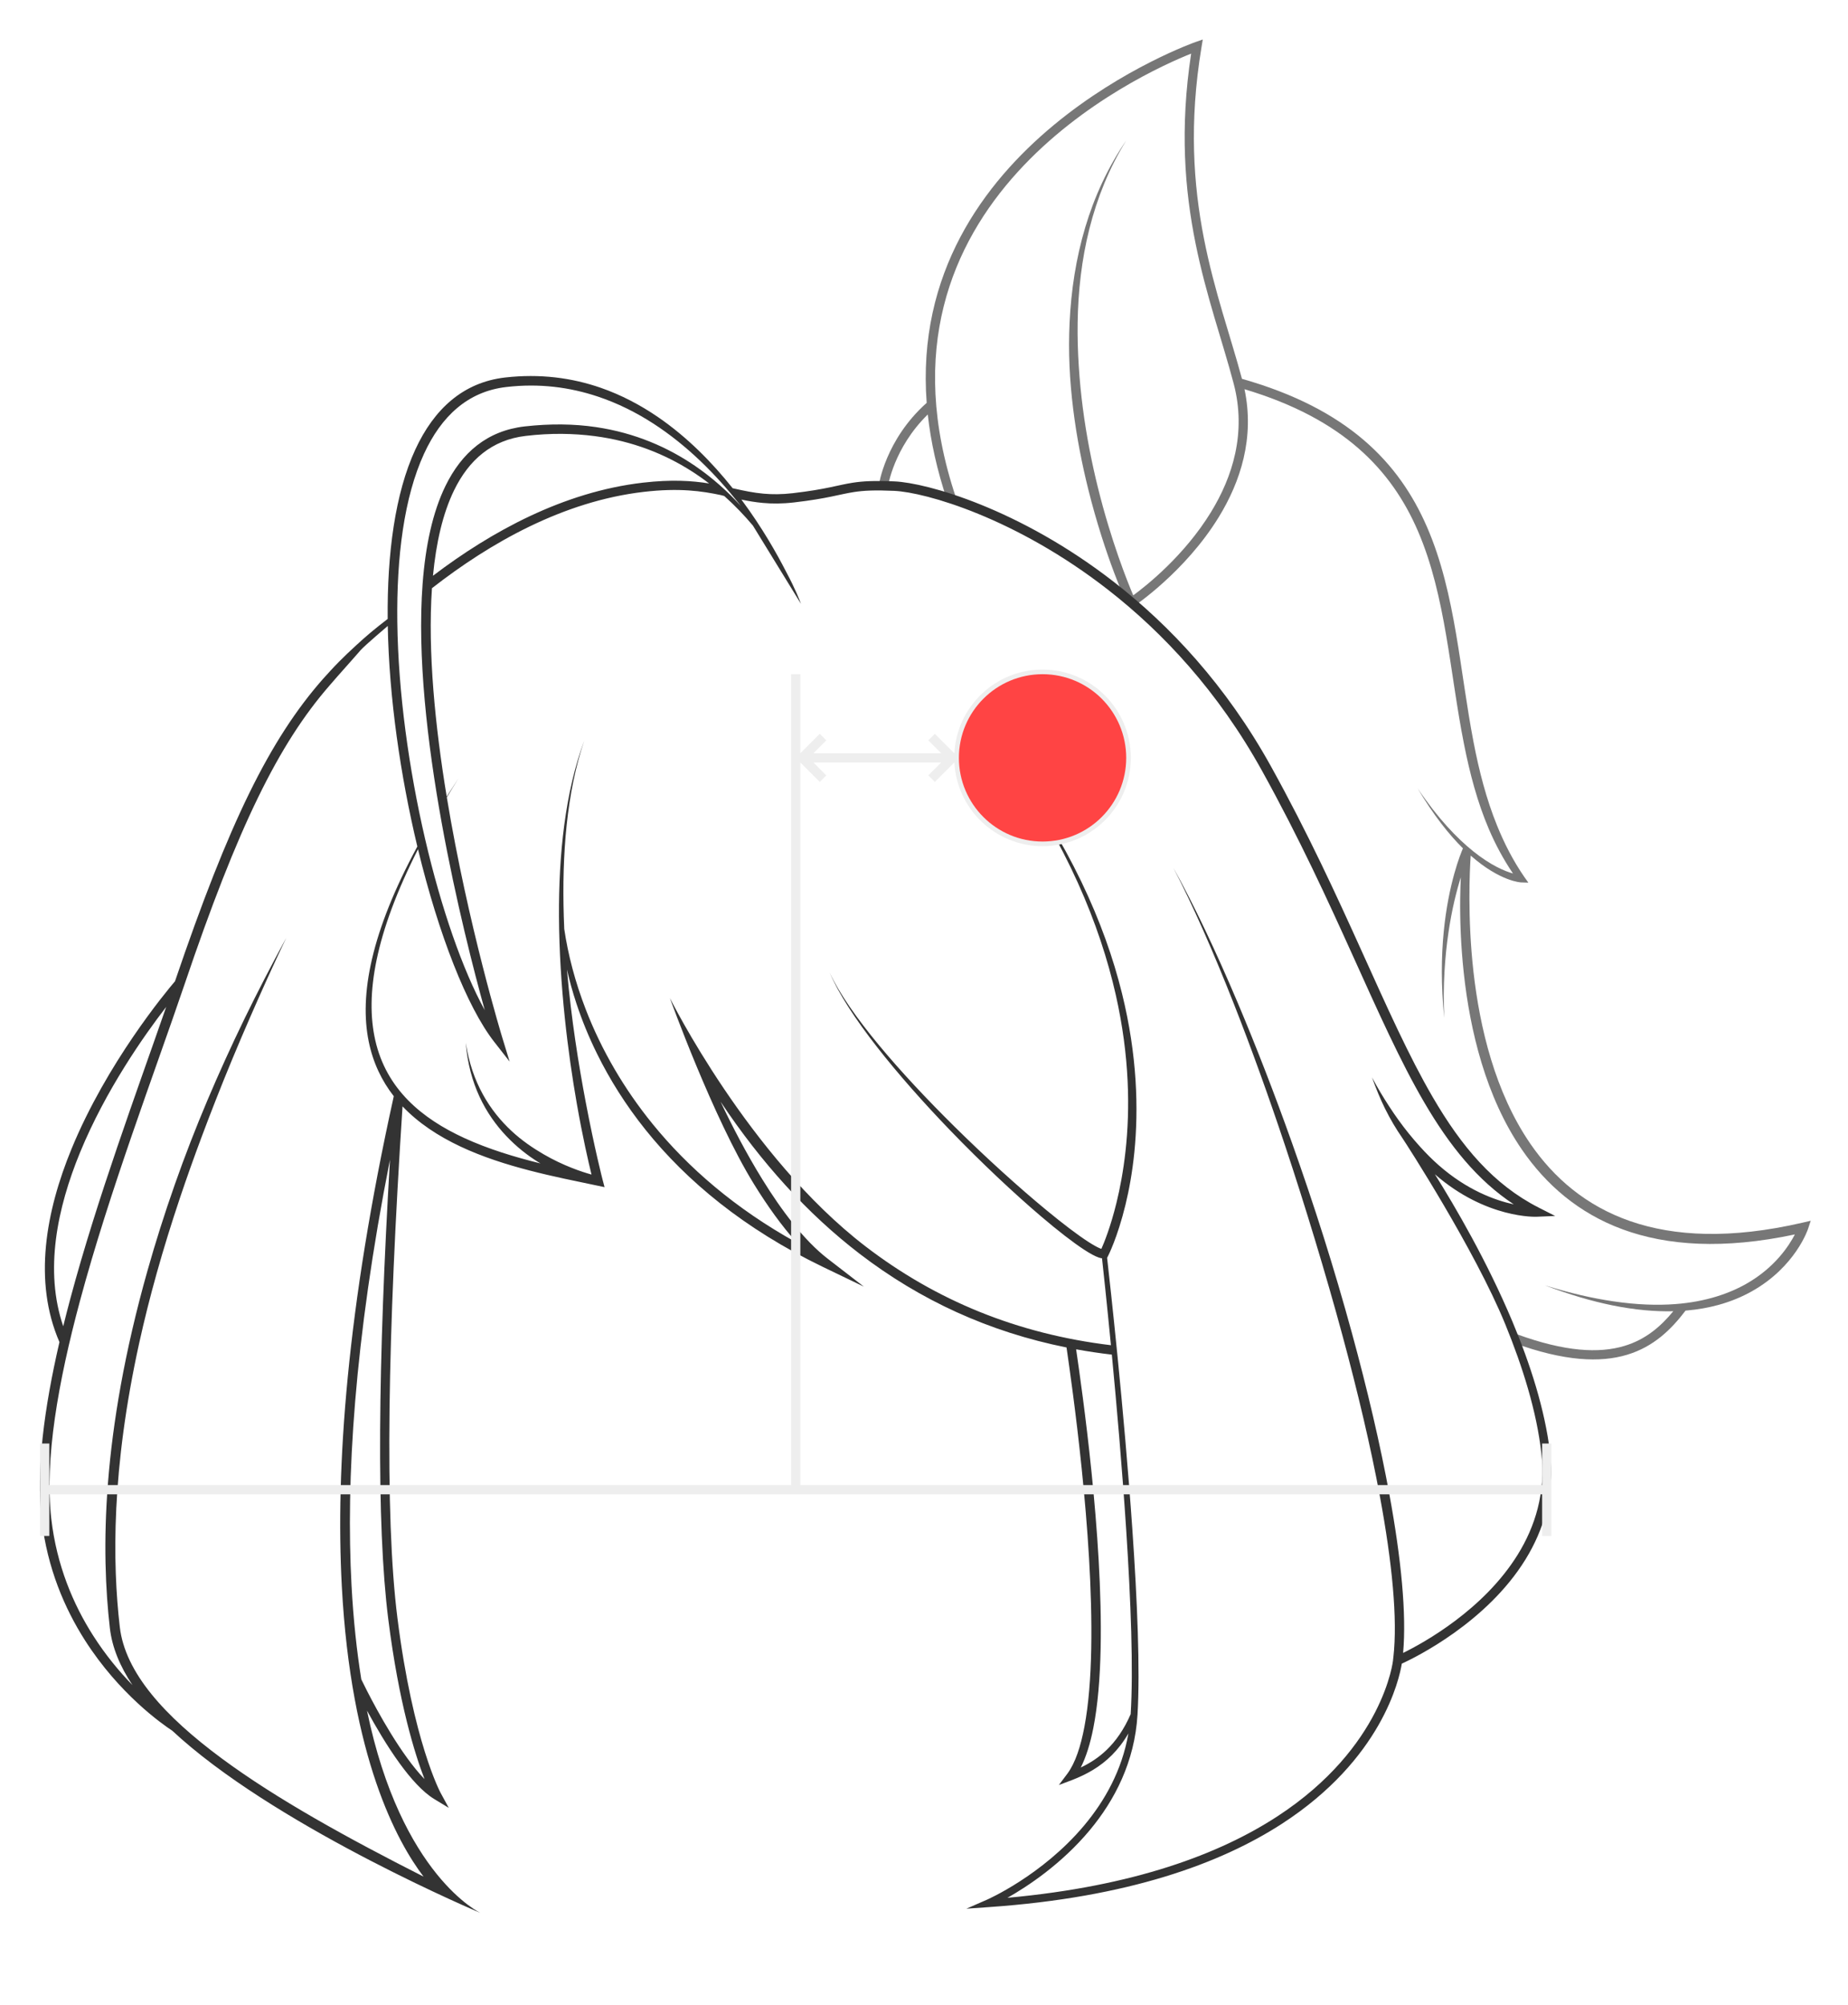 <?xml version="1.0" encoding="UTF-8" standalone="no"?>
<!DOCTYPE svg PUBLIC "-//W3C//DTD SVG 1.1//EN" "http://www.w3.org/Graphics/SVG/1.1/DTD/svg11.dtd">
<svg width="100%" height="100%" viewBox="0 0 400 434" version="1.1" xmlns="http://www.w3.org/2000/svg" xmlns:xlink="http://www.w3.org/1999/xlink" xml:space="preserve" xmlns:serif="http://www.serif.com/" style="fill-rule:evenodd;clip-rule:evenodd;stroke-linejoin:round;stroke-miterlimit:2;">
    <rect id="Head-front" serif:id="Head front" x="0" y="0" width="400" height="433.919" style="fill:none;"/>
    <path d="M200.814,89.704c-7.401,7.254 -8.613,15.57 -8.613,15.57l-1.979,-0.284c-0,0 1.38,-9.802 10.359,-17.805c-4.254,-56.164 58.167,-78.079 58.167,-78.079l1.594,-0.558l-0.277,1.665c-5.429,32.766 3.874,53.498 8.757,71.773c22.98,6.513 34.019,18.179 40.05,32.055c3.146,7.237 4.92,15.087 6.296,23.137c1.326,7.755 2.292,15.695 3.786,23.449c1.198,6.212 2.752,12.297 5.102,18.082c1.552,3.818 3.431,7.515 5.836,11.013l0.921,1.3l-1.593,-0.054c0,-0 -4.485,-0.16 -10.888,-5.803c-0.114,1.7 -0.284,4.984 -0.274,9.295c0.011,4.417 0.201,9.911 0.879,15.891c1.366,12.049 4.678,26.082 12.32,37.196c10.125,14.724 27.893,24.206 58.831,17.076l1.843,-0.426l-0.595,1.796c0,-0 -2.671,8.158 -12.159,13.475c-2.071,1.161 -4.469,2.187 -7.237,2.945c-2.079,0.57 -4.368,0.992 -6.882,1.208c-0.073,0.007 -0.146,0.013 -0.22,0.019c-3.125,4.107 -6.921,7.836 -12.682,9.563c-5.741,1.722 -13.48,1.457 -24.554,-2.587l0.686,-1.878c10.51,3.837 17.845,4.184 23.293,2.55c4.675,-1.402 7.923,-4.263 10.599,-7.511c-3.887,0.092 -8.265,-0.275 -13.181,-1.271c-4.42,-0.896 -9.269,-2.314 -14.604,-4.336c5.418,1.697 10.319,2.798 14.758,3.457c5.096,0.756 9.569,0.903 13.503,0.602c3.294,-0.252 6.2,-0.823 8.769,-1.602c2.587,-0.784 4.826,-1.783 6.761,-2.9c5.979,-3.454 9.012,-8.06 10.314,-10.574c-30.89,6.568 -48.785,-3.358 -59.077,-18.346c-7.841,-11.418 -11.246,-25.841 -12.589,-38.222c-0.659,-6.073 -0.831,-11.652 -0.779,-16.134c0.02,-1.698 0.071,-3.238 0.136,-4.592c-0.917,2.93 -1.941,6.946 -2.672,11.94c-0.757,5.167 -1.234,11.36 -0.921,18.493c-0.714,-7.144 -0.621,-13.393 -0.109,-18.619c1.029,-10.492 3.635,-16.863 4.165,-18.075c-2.995,-2.96 -6.335,-7.127 -9.803,-12.975c4.422,6.561 8.548,10.817 12.03,13.615c3.805,3.055 6.822,4.3 8.603,4.805c-2.07,-3.061 -3.787,-6.266 -5.211,-9.591c-2.51,-5.863 -4.131,-12.08 -5.393,-18.419c-1.544,-7.761 -2.518,-15.718 -3.854,-23.488c-1.353,-7.876 -3.067,-15.559 -6.132,-22.647c-5.701,-13.181 -16.106,-24.26 -37.524,-30.666c2.227,10.557 -0.884,20.021 -5.554,27.649c-7.299,11.925 -18.399,19.322 -18.399,19.322l-1.462,-0.413c-0,0 -4.741,-10.145 -8.417,-24.949c-1.304,-5.249 -2.477,-11.082 -3.243,-17.256c-0.379,-3.055 -0.663,-6.193 -0.802,-9.384c-0.134,-3.102 -0.134,-6.252 0.018,-9.423c0.33,-6.87 1.37,-13.833 3.394,-20.602c1.952,-6.529 4.829,-12.868 8.864,-18.774c-3.737,6.043 -6.287,12.465 -7.952,19.026c-1.711,6.745 -2.462,13.631 -2.564,20.405c-0.048,3.121 0.045,6.215 0.236,9.262c0.196,3.137 0.496,6.222 0.887,9.226c0.791,6.082 1.941,11.834 3.217,17.011c2.895,11.741 6.426,20.528 7.694,23.512c2.807,-2.056 11.045,-8.567 16.824,-18.007c4.658,-7.61 7.722,-17.142 4.923,-27.788c-4.811,-18.302 -14.161,-38.963 -9.214,-71.449c-10.805,4.315 -72.401,32.046 -50.916,96.055l-1.897,0.636c-2.202,-6.562 -3.554,-12.754 -4.193,-18.587Z" style="fill:#777;"/>
    <path d="M37.288,374.558c-2.238,-1.468 -11.493,-7.964 -18.891,-19.553c-4.401,-6.896 -8.145,-15.593 -9.369,-26.102c-1.244,-10.696 0.515,-24.092 3.84,-38.45c-5.736,-13.18 -2.923,-28.341 2.618,-41.82c7.618,-18.535 20.342,-33.862 22.391,-36.266l0.006,-0.018c5.831,-17.144 10.96,-30.274 16.102,-40.752c5.076,-10.344 10.165,-18.117 15.903,-24.638c1.046,-1.158 2.192,-2.433 3.488,-3.745c1.132,-1.147 2.372,-2.322 3.696,-3.537c0.974,-0.893 1.986,-1.804 3.063,-2.711c1.201,-1.011 2.464,-2.006 3.779,-3.016c-0.128,-14.193 1.613,-27.183 5.967,-36.632c4.055,-8.8 10.362,-14.572 19.441,-15.619c7.542,-0.859 14.449,0.057 20.69,2.221c4.469,1.55 8.595,3.736 12.372,6.318c6.392,4.371 11.788,9.884 16.195,15.422l0.414,0.093c2.064,0.46 4.065,0.891 6.304,1.09c1.876,0.167 3.921,0.171 6.315,-0.108c7.348,-0.855 9.794,-1.781 13.006,-2.271c2.14,-0.327 4.611,-0.47 9.009,-0.278c6.953,0.303 27.046,5.864 47.533,21.804c12.031,9.36 24.204,22.3 33.928,39.841c16.091,29.055 24.657,53.819 35.031,71.617c6.262,10.743 13.172,18.925 22.914,23.89l3.584,1.822l-4.017,0.168c0,0 -10.869,0.517 -22.021,-9.197c4.414,7.043 11.292,18.824 16.76,31.822c3.891,9.252 7.052,19.121 8.154,28.33c1.066,9.051 -1.347,16.794 -5.296,23.203c-8.405,13.639 -23.78,21.189 -26.778,22.565c-0.542,3.351 -4.312,20.627 -25.926,34.636c-13.249,8.587 -33.26,15.962 -63.467,18.049l-4.851,0.342l4.456,-1.949c-0,-0 11.932,-5.203 21.043,-16.074c4.422,-5.277 8.181,-11.893 9.568,-19.908c-1.075,1.851 -2.272,3.388 -3.562,4.683c-2.574,2.584 -5.522,4.201 -8.629,5.404l-2.86,1.079l1.835,-2.445c1.72,-2.327 2.892,-5.875 3.708,-10.224c0.902,-4.806 1.342,-10.577 1.462,-16.816c0.479,-24.965 -4.21,-57.338 -5.346,-65.208c-16.824,-3.376 -31.679,-10.229 -44.785,-20.28c-11.282,-8.651 -21.267,-19.677 -30.095,-32.907c2.438,5.135 5.514,11.102 9.017,16.772c4.229,6.847 9.073,13.267 14.173,17.207l7.822,6.04l-8.905,-4.286c-16.961,-8.183 -29.454,-18.56 -38.343,-29.65c-4.315,-5.383 -7.777,-10.935 -10.504,-16.463c-1.796,-3.639 -3.27,-7.27 -4.452,-10.841c-0.826,-2.495 -1.509,-4.961 -2.063,-7.379c0.926,10.683 2.549,20.691 4.047,28.593c1.934,10.206 3.67,16.89 3.67,16.89l0.424,1.607l-1.626,-0.341c-8.941,-1.879 -20.091,-3.987 -29.561,-8.448c-4.757,-2.24 -9.092,-5.064 -12.54,-8.696c-3.214,49.252 -3.919,88.443 -1.103,110.746c3.389,26.839 9.336,37.814 9.336,37.814l1.774,3.258l-3.172,-1.925c-2.447,-1.486 -5.062,-4.393 -7.501,-7.757c-2.687,-3.706 -5.175,-7.963 -7.024,-11.362c7.387,35.788 24.561,43.788 24.561,43.788c0,-0 -42,-17.684 -64.757,-37.673c-0.67,-0.589 -1.322,-1.178 -1.955,-1.769Zm207.444,-3.575l0.001,-0.023c0.607,-9.621 0.036,-24.504 -0.966,-39.851c-0.871,-13.346 -2.07,-27.041 -3.11,-37.942c-2.62,-0.305 -5.196,-0.688 -7.728,-1.149c1.301,8.946 5.829,40.427 5.302,64.852c-0.137,6.362 -0.618,12.25 -1.587,17.142c-0.662,3.345 -1.56,6.232 -2.71,8.511c1.995,-0.947 3.892,-2.162 5.624,-3.833c1.967,-1.899 3.724,-4.378 5.174,-7.707Zm-84.257,-262.861c0.068,0.092 0.136,0.184 0.204,0.275c4.235,5.724 7.401,11.277 9.512,15.41c1.998,3.717 2.948,6.263 3.148,6.791c0.02,0.051 0.032,0.083 0.037,0.095l-10.411,-16.951c-1.804,-2.145 -3.864,-4.317 -6.197,-6.397l-0.7,-0.19c-4.175,-0.883 -9.02,-1.596 -16.703,-0.707c-17.452,2.02 -33.327,11.064 -45.868,20.854c-0.933,13.741 0.695,29.921 3.192,45.098c0.814,-1.288 1.66,-2.597 2.539,-3.927c-0.871,1.388 -1.708,2.753 -2.512,4.094c4.569,27.693 12.008,52.005 12.008,52.005l1.585,5.174l-3.332,-4.264c-5.935,-7.591 -12.055,-23.319 -16.499,-41.681c-9.285,18.275 -11.466,31.533 -9.255,41.305c2.403,10.62 10.088,16.97 19.297,21.197c5.21,2.391 10.908,4.11 16.454,5.482c-0.119,-0.071 -0.239,-0.144 -0.359,-0.218c-2.384,-1.464 -4.807,-3.362 -7.034,-5.715c-4.424,-4.673 -8.05,-11.192 -8.768,-20.183c1.321,8.701 5.284,14.784 9.876,19.066c2.256,2.103 4.673,3.737 6.976,5.074c4.282,2.486 8.255,3.801 10.367,4.389c-0.637,-2.594 -1.915,-8.107 -3.195,-15.421c-1.885,-10.778 -3.763,-25.468 -3.847,-40.414c-0.075,-13.356 1.318,-26.914 5.478,-38.076c-3.842,11.225 -4.843,24.761 -4.438,38.058c0.027,0.898 0.061,1.795 0.101,2.691c0.813,5.523 2.337,11.437 4.687,17.501c1.655,4.27 3.726,8.61 6.263,12.938c2.324,3.966 5.04,7.92 8.194,11.796c7.617,9.364 17.799,18.263 31.195,25.671c-3.286,-3.637 -6.41,-8.042 -9.253,-12.643c-8.929,-14.451 -18.217,-40.299 -18.217,-40.299c-0,0 17,34.279 42.311,53.716c15.198,11.671 32.796,18.957 53.15,21.413c-0.908,-9.389 -1.665,-16.4 -1.93,-18.808c-0.21,-0.026 -0.445,-0.079 -0.703,-0.166c-0.774,-0.261 -1.877,-0.851 -3.236,-1.743c-2.364,-1.551 -5.574,-4.029 -9.262,-7.17c-5.825,-4.961 -12.869,-11.559 -19.71,-18.659c-11.341,-11.77 -22.123,-24.907 -26.027,-34.069c4.152,9.017 15.318,21.749 26.905,33.202c6.975,6.894 14.101,13.323 19.974,18.164c3.665,3.021 6.83,5.427 9.164,6.922c0.997,0.639 1.831,1.108 2.477,1.377c0.09,0.038 0.189,0.071 0.284,0.1c0.594,-1.34 1.998,-4.785 3.272,-10c0.761,-3.113 1.475,-6.85 1.949,-11.147c0.997,-9.026 0.908,-20.508 -2.114,-33.861c-3.409,-15.061 -10.506,-32.489 -24.023,-51.421c14.042,18.698 21.638,36.035 25.367,51.102c3.342,13.509 3.6,25.196 2.687,34.381c-0.438,4.402 -1.152,8.232 -1.926,11.418c-1.729,7.114 -3.757,11.043 -3.757,11.043l-0.217,0.427c0.607,5.341 3.665,32.734 5.467,58.798c1.066,15.414 1.69,30.364 1.117,40.032c-0.611,10.292 -4.99,18.606 -10.327,25.021c-6.106,7.337 -13.465,12.179 -17.825,14.649c27.48,-2.503 45.971,-9.511 58.4,-17.613c23.092,-15.052 25.067,-33.836 25.067,-33.836l0.003,-0.028l-0.012,-0.001c0.024,-0.182 0.047,-0.366 0.068,-0.552c0.949,-8.283 -0.261,-20.512 -2.912,-34.836c-1.985,-10.726 -4.799,-22.615 -8.124,-34.91c-1.843,-6.815 -3.848,-13.752 -5.95,-20.69c-2.086,-6.887 -4.265,-13.773 -6.518,-20.525c-3.547,-10.628 -7.257,-20.924 -10.983,-30.387c-4.459,-11.323 -8.921,-21.454 -13.129,-29.529c4.427,7.969 9.183,17.981 13.926,29.204c3.968,9.387 7.936,19.612 11.702,30.189c2.394,6.724 4.713,13.585 6.886,20.466c2.19,6.934 4.233,13.887 6.103,20.718c3.378,12.345 6.172,24.302 8.151,35.083c2.55,13.899 3.714,25.863 2.959,34.253c4.472,-2.2 17.405,-9.319 24.81,-21.28c3.753,-6.061 6.086,-13.374 5.112,-21.948c-1.013,-9.062 -4.078,-18.779 -7.812,-27.913c-6.581,-16.097 -21.515,-39.193 -22.291,-40.317c-1.311,-1.897 -2.57,-3.998 -3.731,-6.345c-1.023,-2.068 -1.941,-4.313 -2.817,-6.751c1.198,2.276 2.451,4.328 3.698,6.248c1.394,2.146 2.796,4.078 4.21,5.831c0.828,1.027 1.653,1.99 2.475,2.899c1.35,1.493 2.693,2.831 4.036,4.013c6.168,5.43 12.231,7.61 16.264,8.483c-7.865,-5.187 -13.896,-12.677 -19.405,-22.111c-10.394,-17.8 -18.953,-42.586 -35.053,-71.659c-9.551,-17.262 -21.514,-30 -33.339,-39.22c-19.978,-15.578 -39.539,-21.121 -46.324,-21.426c-4.204,-0.188 -6.567,-0.064 -8.614,0.245c-3.229,0.489 -5.69,1.414 -13.079,2.263c-2.55,0.294 -4.729,0.286 -6.727,0.105c-1.633,-0.147 -3.145,-0.411 -4.642,-0.722Zm-0.125,1.362c-0.136,-0.173 -0.272,-0.347 -0.41,-0.521c-4.882,-6.154 -11.07,-12.472 -18.512,-17.288c-3.708,-2.399 -7.729,-4.416 -12.06,-5.861c-5.996,-2 -12.593,-2.9 -19.808,-2.052c-8.335,0.968 -14.053,6.353 -17.775,14.433c-4.319,9.374 -5.968,22.322 -5.789,36.44c0.387,30.561 9.349,66.596 18.927,83.979c-4.592,-16.546 -15.809,-60.961 -13.449,-92.279c0.615,-8.161 2.153,-15.443 4.935,-21.146c3.529,-7.232 9.04,-11.967 17.158,-12.902c5.591,-0.629 10.728,-0.548 15.427,0.145c8.521,1.255 15.606,4.411 21.421,8.379c3.854,2.629 7.148,5.622 9.935,8.673Zm-82.149,253.958c0.843,1.751 5.031,10.268 9.881,16.958c1.243,1.714 2.525,3.31 3.804,4.627c-2.067,-5.343 -5.545,-16.381 -7.844,-34.593c-2.599,-20.587 -2.221,-55.517 0.366,-99.455c-7.748,39.276 -9.554,69.343 -8.319,92.166c0.407,7.539 1.147,14.281 2.112,20.297Zm5.733,-227.974c0,0 -4.981,4.227 -5.851,5.209c-0.458,0.517 -0.897,1.029 -1.336,1.527c-0.694,0.786 -1.366,1.544 -2.015,2.275c-1.209,1.363 -2.336,2.627 -3.336,3.802c-5.607,6.422 -10.551,14.082 -15.507,24.247c-5.083,10.426 -10.176,23.475 -15.949,40.519c-6.586,19.392 -16.243,44.73 -22.636,68.514c-4.726,17.579 -7.679,34.301 -6.206,47.103c1.168,10.16 4.777,18.571 9.022,25.243c2.746,4.318 5.758,7.908 8.548,10.772c-2.709,-4.052 -4.406,-8.16 -4.887,-12.316c-1.89,-16.43 -1.903,-41.838 8.165,-77.443c1.675,-5.926 3.625,-12.137 5.912,-18.629c1.054,-2.995 2.179,-6.051 3.387,-9.163c1.149,-2.964 2.371,-5.981 3.671,-9.05c2.431,-5.734 5.112,-11.657 8.083,-17.765c2.735,-5.622 5.732,-11.382 8.949,-17.327c-2.788,5.841 -5.342,11.52 -7.745,17.024c-2.731,6.257 -5.237,12.289 -7.521,18.115c-1.043,2.66 -2.046,5.274 -3.007,7.844c-1.695,4.528 -3.257,8.92 -4.69,13.183c-3.821,11.367 -6.715,21.812 -8.827,31.39c-6.058,27.471 -5.833,47.737 -4.226,61.572c1.14,9.836 9.638,19.253 22.047,28.434c11.887,8.796 27.374,17.315 43.701,25.591c-5.732,-7.529 -15.72,-25.751 -17.697,-62.881c-1.355,-25.469 1.058,-59.911 11.251,-106.017c-2.581,-3.304 -4.48,-7.204 -5.424,-11.831c-2.049,-10.042 0.463,-23.623 10.524,-42.209c-3.635,-15.19 -6.116,-32.13 -6.4,-47.733Zm-70.248,151.563c0.49,-1.995 1.008,-4.005 1.549,-6.026c5.793,-21.619 14.288,-44.516 20.736,-63.088c-4.758,6.164 -13.077,17.953 -18.636,31.476c-4.971,12.094 -7.76,25.587 -3.649,37.638Zm139.805,-182.397c-1.213,-0.93 -2.489,-1.828 -3.829,-2.682c-5.746,-3.663 -12.672,-6.487 -20.939,-7.568c-4.555,-0.595 -9.516,-0.688 -14.919,-0.046c-7.363,0.857 -12.318,5.206 -15.516,11.767c-2.463,5.055 -3.894,11.4 -4.572,18.504c12.575,-9.56 28.259,-18.162 45.419,-20.147c6.222,-0.72 10.651,-0.427 14.356,0.172Z" style="fill:#333;"/>
    <g>
        <path d="M10.672,323.402l0,9l-2,-0l0,-20l2,-0l0,9l160.562,-0l0,-175.491l2,0l0,17.107l4.207,-4.207l1.415,1.414l-2.793,2.793l27.663,-0l-2.793,-2.793l1.414,-1.414l4.232,4.231c0.508,-10.092 8.864,-18.131 19.082,-18.131c10.545,0 19.106,8.562 19.106,19.107c0,10.545 -8.561,19.107 -19.106,19.107c-10.218,-0 -18.574,-8.039 -19.082,-18.132l-4.232,4.232l-1.414,-1.414l2.793,-2.793l-27.663,-0l2.793,2.793l-1.415,1.414l-4.207,-4.207l0,156.384l160.562,-0l0,-9l2,-0l0,20l-2,-0l0,-9l-323.124,-0Zm214.989,-176.491c-9.442,0 -17.107,7.665 -17.107,17.107c0,9.441 7.665,17.107 17.107,17.107c9.441,-0 17.106,-7.666 17.106,-17.107c0,-9.442 -7.665,-17.107 -17.106,-17.107Z" style="fill:#eee;"/>
        <circle cx="225.661" cy="164.018" r="18.107" style="fill:#f44;"/>
    </g>
</svg>
